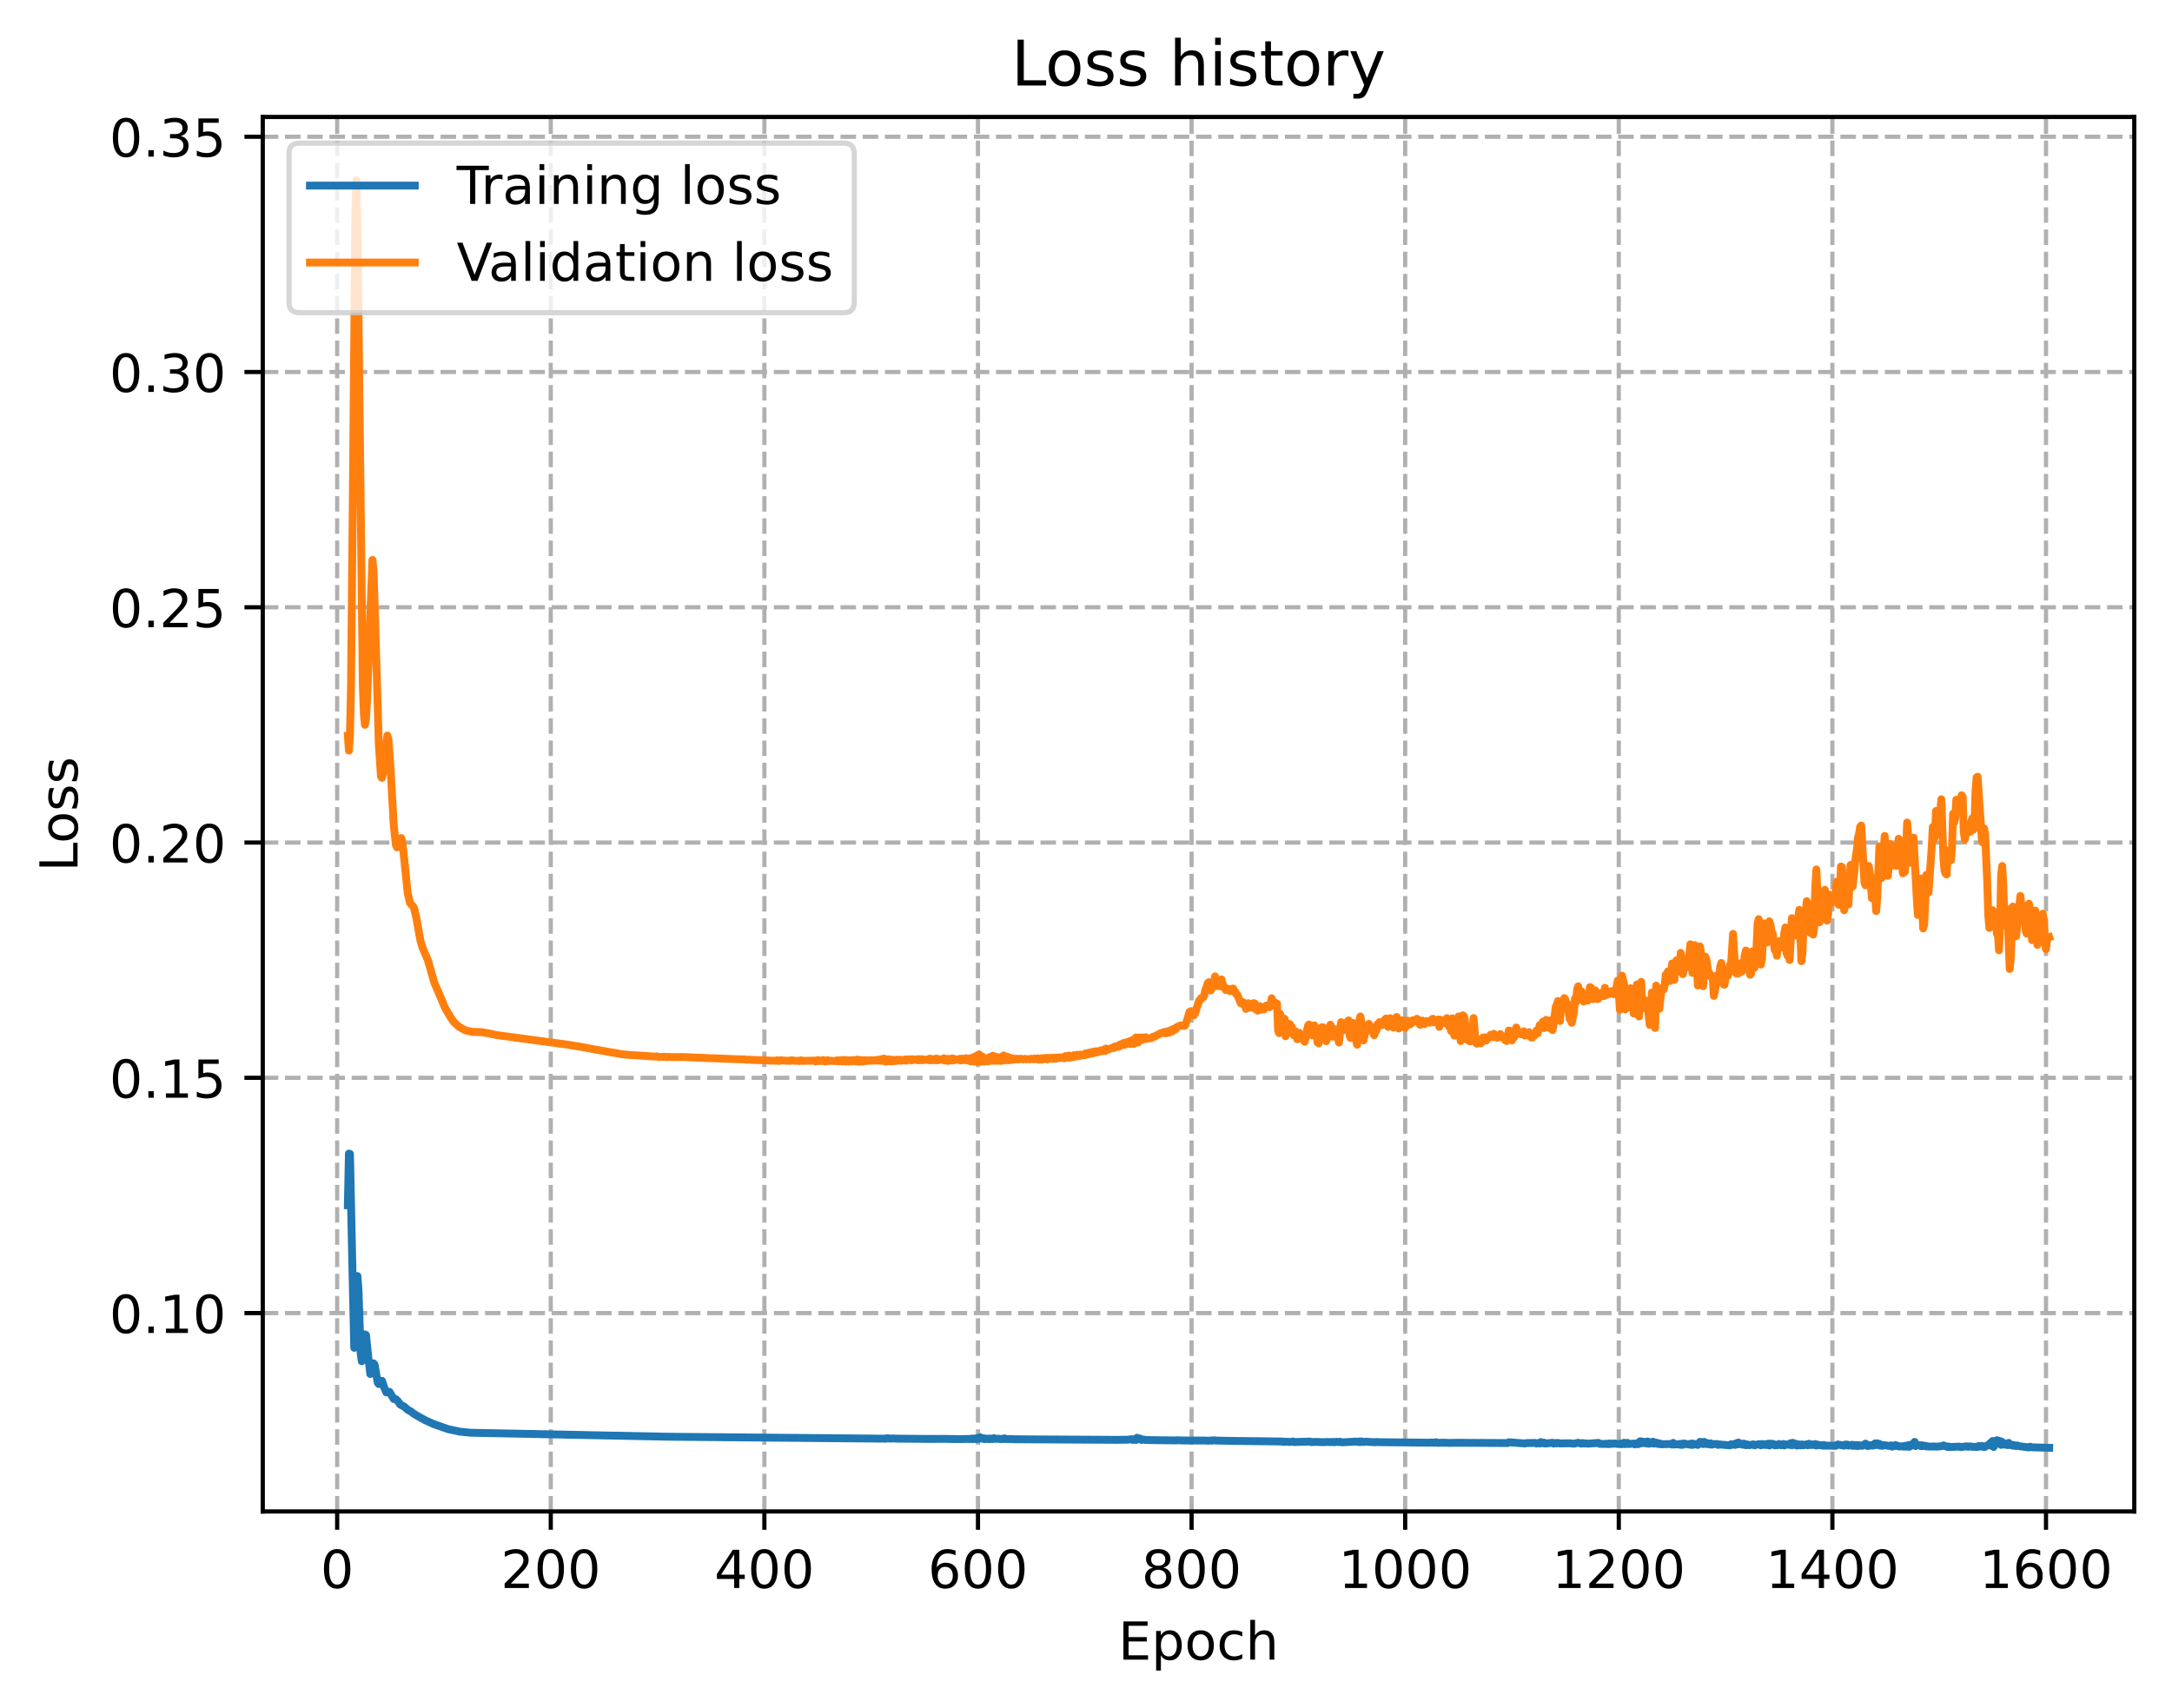 <?xml version="1.0" encoding="utf-8" standalone="no"?>
<!DOCTYPE svg PUBLIC "-//W3C//DTD SVG 1.1//EN"
  "http://www.w3.org/Graphics/SVG/1.1/DTD/svg11.dtd">
<!-- Created with matplotlib (https://matplotlib.org/) -->
<svg height="325.986pt" version="1.1" viewBox="0 0 414.464 325.986" width="414.464pt" xmlns="http://www.w3.org/2000/svg" xmlns:xlink="http://www.w3.org/1999/xlink">
 <defs>
  <style type="text/css">
*{stroke-linecap:butt;stroke-linejoin:round;}
  </style>
 </defs>
 <g id="figure_1">
  <g id="patch_1">
   <path d="M 0 325.986 
L 414.464 325.986 
L 414.464 0 
L 0 0 
z
" style="fill:#ffffff;"/>
  </g>
  <g id="axes_1">
   <g id="patch_2">
    <path d="M 50.144 288.43 
L 407.264 288.43 
L 407.264 22.318 
L 50.144 22.318 
z
" style="fill:#ffffff;"/>
   </g>
   <g id="matplotlib.axis_1">
    <g id="xtick_1">
     <g id="line2d_1">
      <path clip-path="url(#p597a158778)" d="M 64.338 288.43 
L 64.338 22.318 
" style="fill:none;stroke:#b0b0b0;stroke-dasharray:2.96,1.28;stroke-dashoffset:0;stroke-width:0.8;"/>
     </g>
     <g id="line2d_2">
      <defs>
       <path d="M 0 0 
L 0 3.5 
" id="m2f1988e85b" style="stroke:#000000;stroke-width:0.8;"/>
      </defs>
      <g>
       <use style="stroke:#000000;stroke-width:0.8;" x="64.338" xlink:href="#m2f1988e85b" y="288.43"/>
      </g>
     </g>
     <g id="text_1">
      <!-- 0 -->
      <defs>
       <path d="M 31.781 66.406 
Q 24.172 66.406 20.328 58.906 
Q 16.5 51.422 16.5 36.375 
Q 16.5 21.391 20.328 13.891 
Q 24.172 6.391 31.781 6.391 
Q 39.453 6.391 43.281 13.891 
Q 47.125 21.391 47.125 36.375 
Q 47.125 51.422 43.281 58.906 
Q 39.453 66.406 31.781 66.406 
z
M 31.781 74.219 
Q 44.047 74.219 50.516 64.516 
Q 56.984 54.828 56.984 36.375 
Q 56.984 17.969 50.516 8.266 
Q 44.047 -1.422 31.781 -1.422 
Q 19.531 -1.422 13.062 8.266 
Q 6.594 17.969 6.594 36.375 
Q 6.594 54.828 13.062 64.516 
Q 19.531 74.219 31.781 74.219 
z
" id="DejaVuSans-48"/>
      </defs>
      <g transform="translate(61.157 303.029)scale(0.1 -0.1)">
       <use xlink:href="#DejaVuSans-48"/>
      </g>
     </g>
    </g>
    <g id="xtick_2">
     <g id="line2d_3">
      <path clip-path="url(#p597a158778)" d="M 105.099 288.43 
L 105.099 22.318 
" style="fill:none;stroke:#b0b0b0;stroke-dasharray:2.96,1.28;stroke-dashoffset:0;stroke-width:0.8;"/>
     </g>
     <g id="line2d_4">
      <g>
       <use style="stroke:#000000;stroke-width:0.8;" x="105.099" xlink:href="#m2f1988e85b" y="288.43"/>
      </g>
     </g>
     <g id="text_2">
      <!-- 200 -->
      <defs>
       <path d="M 19.188 8.297 
L 53.609 8.297 
L 53.609 0 
L 7.328 0 
L 7.328 8.297 
Q 12.938 14.109 22.625 23.891 
Q 32.328 33.688 34.812 36.531 
Q 39.547 41.844 41.422 45.531 
Q 43.312 49.219 43.312 52.781 
Q 43.312 58.594 39.234 62.25 
Q 35.156 65.922 28.609 65.922 
Q 23.969 65.922 18.812 64.312 
Q 13.672 62.703 7.812 59.422 
L 7.812 69.391 
Q 13.766 71.781 18.938 73 
Q 24.125 74.219 28.422 74.219 
Q 39.75 74.219 46.484 68.547 
Q 53.219 62.891 53.219 53.422 
Q 53.219 48.922 51.531 44.891 
Q 49.859 40.875 45.406 35.406 
Q 44.188 33.984 37.641 27.219 
Q 31.109 20.453 19.188 8.297 
z
" id="DejaVuSans-50"/>
      </defs>
      <g transform="translate(95.555 303.029)scale(0.1 -0.1)">
       <use xlink:href="#DejaVuSans-50"/>
       <use x="63.623" xlink:href="#DejaVuSans-48"/>
       <use x="127.246" xlink:href="#DejaVuSans-48"/>
      </g>
     </g>
    </g>
    <g id="xtick_3">
     <g id="line2d_5">
      <path clip-path="url(#p597a158778)" d="M 145.859 288.43 
L 145.859 22.318 
" style="fill:none;stroke:#b0b0b0;stroke-dasharray:2.96,1.28;stroke-dashoffset:0;stroke-width:0.8;"/>
     </g>
     <g id="line2d_6">
      <g>
       <use style="stroke:#000000;stroke-width:0.8;" x="145.859" xlink:href="#m2f1988e85b" y="288.43"/>
      </g>
     </g>
     <g id="text_3">
      <!-- 400 -->
      <defs>
       <path d="M 37.797 64.312 
L 12.891 25.391 
L 37.797 25.391 
z
M 35.203 72.906 
L 47.609 72.906 
L 47.609 25.391 
L 58.016 25.391 
L 58.016 17.188 
L 47.609 17.188 
L 47.609 0 
L 37.797 0 
L 37.797 17.188 
L 4.891 17.188 
L 4.891 26.703 
z
" id="DejaVuSans-52"/>
      </defs>
      <g transform="translate(136.315 303.029)scale(0.1 -0.1)">
       <use xlink:href="#DejaVuSans-52"/>
       <use x="63.623" xlink:href="#DejaVuSans-48"/>
       <use x="127.246" xlink:href="#DejaVuSans-48"/>
      </g>
     </g>
    </g>
    <g id="xtick_4">
     <g id="line2d_7">
      <path clip-path="url(#p597a158778)" d="M 186.619 288.43 
L 186.619 22.318 
" style="fill:none;stroke:#b0b0b0;stroke-dasharray:2.96,1.28;stroke-dashoffset:0;stroke-width:0.8;"/>
     </g>
     <g id="line2d_8">
      <g>
       <use style="stroke:#000000;stroke-width:0.8;" x="186.619" xlink:href="#m2f1988e85b" y="288.43"/>
      </g>
     </g>
     <g id="text_4">
      <!-- 600 -->
      <defs>
       <path d="M 33.016 40.375 
Q 26.375 40.375 22.484 35.828 
Q 18.609 31.297 18.609 23.391 
Q 18.609 15.531 22.484 10.953 
Q 26.375 6.391 33.016 6.391 
Q 39.656 6.391 43.531 10.953 
Q 47.406 15.531 47.406 23.391 
Q 47.406 31.297 43.531 35.828 
Q 39.656 40.375 33.016 40.375 
z
M 52.594 71.297 
L 52.594 62.312 
Q 48.875 64.062 45.094 64.984 
Q 41.312 65.922 37.594 65.922 
Q 27.828 65.922 22.672 59.328 
Q 17.531 52.734 16.797 39.406 
Q 19.672 43.656 24.016 45.922 
Q 28.375 48.188 33.594 48.188 
Q 44.578 48.188 50.953 41.516 
Q 57.328 34.859 57.328 23.391 
Q 57.328 12.156 50.688 5.359 
Q 44.047 -1.422 33.016 -1.422 
Q 20.359 -1.422 13.672 8.266 
Q 6.984 17.969 6.984 36.375 
Q 6.984 53.656 15.188 63.938 
Q 23.391 74.219 37.203 74.219 
Q 40.922 74.219 44.703 73.484 
Q 48.484 72.75 52.594 71.297 
z
" id="DejaVuSans-54"/>
      </defs>
      <g transform="translate(177.075 303.029)scale(0.1 -0.1)">
       <use xlink:href="#DejaVuSans-54"/>
       <use x="63.623" xlink:href="#DejaVuSans-48"/>
       <use x="127.246" xlink:href="#DejaVuSans-48"/>
      </g>
     </g>
    </g>
    <g id="xtick_5">
     <g id="line2d_9">
      <path clip-path="url(#p597a158778)" d="M 227.379 288.43 
L 227.379 22.318 
" style="fill:none;stroke:#b0b0b0;stroke-dasharray:2.96,1.28;stroke-dashoffset:0;stroke-width:0.8;"/>
     </g>
     <g id="line2d_10">
      <g>
       <use style="stroke:#000000;stroke-width:0.8;" x="227.379" xlink:href="#m2f1988e85b" y="288.43"/>
      </g>
     </g>
     <g id="text_5">
      <!-- 800 -->
      <defs>
       <path d="M 31.781 34.625 
Q 24.75 34.625 20.719 30.859 
Q 16.703 27.094 16.703 20.516 
Q 16.703 13.922 20.719 10.156 
Q 24.75 6.391 31.781 6.391 
Q 38.812 6.391 42.859 10.172 
Q 46.922 13.969 46.922 20.516 
Q 46.922 27.094 42.891 30.859 
Q 38.875 34.625 31.781 34.625 
z
M 21.922 38.812 
Q 15.578 40.375 12.031 44.719 
Q 8.5 49.078 8.5 55.328 
Q 8.5 64.062 14.719 69.141 
Q 20.953 74.219 31.781 74.219 
Q 42.672 74.219 48.875 69.141 
Q 55.078 64.062 55.078 55.328 
Q 55.078 49.078 51.531 44.719 
Q 48 40.375 41.703 38.812 
Q 48.828 37.156 52.797 32.312 
Q 56.781 27.484 56.781 20.516 
Q 56.781 9.906 50.312 4.234 
Q 43.844 -1.422 31.781 -1.422 
Q 19.734 -1.422 13.25 4.234 
Q 6.781 9.906 6.781 20.516 
Q 6.781 27.484 10.781 32.312 
Q 14.797 37.156 21.922 38.812 
z
M 18.312 54.391 
Q 18.312 48.734 21.844 45.562 
Q 25.391 42.391 31.781 42.391 
Q 38.141 42.391 41.719 45.562 
Q 45.312 48.734 45.312 54.391 
Q 45.312 60.062 41.719 63.234 
Q 38.141 66.406 31.781 66.406 
Q 25.391 66.406 21.844 63.234 
Q 18.312 60.062 18.312 54.391 
z
" id="DejaVuSans-56"/>
      </defs>
      <g transform="translate(217.835 303.029)scale(0.1 -0.1)">
       <use xlink:href="#DejaVuSans-56"/>
       <use x="63.623" xlink:href="#DejaVuSans-48"/>
       <use x="127.246" xlink:href="#DejaVuSans-48"/>
      </g>
     </g>
    </g>
    <g id="xtick_6">
     <g id="line2d_11">
      <path clip-path="url(#p597a158778)" d="M 268.139 288.43 
L 268.139 22.318 
" style="fill:none;stroke:#b0b0b0;stroke-dasharray:2.96,1.28;stroke-dashoffset:0;stroke-width:0.8;"/>
     </g>
     <g id="line2d_12">
      <g>
       <use style="stroke:#000000;stroke-width:0.8;" x="268.139" xlink:href="#m2f1988e85b" y="288.43"/>
      </g>
     </g>
     <g id="text_6">
      <!-- 1000 -->
      <defs>
       <path d="M 12.406 8.297 
L 28.516 8.297 
L 28.516 63.922 
L 10.984 60.406 
L 10.984 69.391 
L 28.422 72.906 
L 38.281 72.906 
L 38.281 8.297 
L 54.391 8.297 
L 54.391 0 
L 12.406 0 
z
" id="DejaVuSans-49"/>
      </defs>
      <g transform="translate(255.414 303.029)scale(0.1 -0.1)">
       <use xlink:href="#DejaVuSans-49"/>
       <use x="63.623" xlink:href="#DejaVuSans-48"/>
       <use x="127.246" xlink:href="#DejaVuSans-48"/>
       <use x="190.869" xlink:href="#DejaVuSans-48"/>
      </g>
     </g>
    </g>
    <g id="xtick_7">
     <g id="line2d_13">
      <path clip-path="url(#p597a158778)" d="M 308.899 288.43 
L 308.899 22.318 
" style="fill:none;stroke:#b0b0b0;stroke-dasharray:2.96,1.28;stroke-dashoffset:0;stroke-width:0.8;"/>
     </g>
     <g id="line2d_14">
      <g>
       <use style="stroke:#000000;stroke-width:0.8;" x="308.899" xlink:href="#m2f1988e85b" y="288.43"/>
      </g>
     </g>
     <g id="text_7">
      <!-- 1200 -->
      <g transform="translate(296.174 303.029)scale(0.1 -0.1)">
       <use xlink:href="#DejaVuSans-49"/>
       <use x="63.623" xlink:href="#DejaVuSans-50"/>
       <use x="127.246" xlink:href="#DejaVuSans-48"/>
       <use x="190.869" xlink:href="#DejaVuSans-48"/>
      </g>
     </g>
    </g>
    <g id="xtick_8">
     <g id="line2d_15">
      <path clip-path="url(#p597a158778)" d="M 349.659 288.43 
L 349.659 22.318 
" style="fill:none;stroke:#b0b0b0;stroke-dasharray:2.96,1.28;stroke-dashoffset:0;stroke-width:0.8;"/>
     </g>
     <g id="line2d_16">
      <g>
       <use style="stroke:#000000;stroke-width:0.8;" x="349.659" xlink:href="#m2f1988e85b" y="288.43"/>
      </g>
     </g>
     <g id="text_8">
      <!-- 1400 -->
      <g transform="translate(336.934 303.029)scale(0.1 -0.1)">
       <use xlink:href="#DejaVuSans-49"/>
       <use x="63.623" xlink:href="#DejaVuSans-52"/>
       <use x="127.246" xlink:href="#DejaVuSans-48"/>
       <use x="190.869" xlink:href="#DejaVuSans-48"/>
      </g>
     </g>
    </g>
    <g id="xtick_9">
     <g id="line2d_17">
      <path clip-path="url(#p597a158778)" d="M 390.42 288.43 
L 390.42 22.318 
" style="fill:none;stroke:#b0b0b0;stroke-dasharray:2.96,1.28;stroke-dashoffset:0;stroke-width:0.8;"/>
     </g>
     <g id="line2d_18">
      <g>
       <use style="stroke:#000000;stroke-width:0.8;" x="390.42" xlink:href="#m2f1988e85b" y="288.43"/>
      </g>
     </g>
     <g id="text_9">
      <!-- 1600 -->
      <g transform="translate(377.695 303.029)scale(0.1 -0.1)">
       <use xlink:href="#DejaVuSans-49"/>
       <use x="63.623" xlink:href="#DejaVuSans-54"/>
       <use x="127.246" xlink:href="#DejaVuSans-48"/>
       <use x="190.869" xlink:href="#DejaVuSans-48"/>
      </g>
     </g>
    </g>
    <g id="text_10">
     <!-- Epoch -->
     <defs>
      <path d="M 9.812 72.906 
L 55.906 72.906 
L 55.906 64.594 
L 19.672 64.594 
L 19.672 43.016 
L 54.391 43.016 
L 54.391 34.719 
L 19.672 34.719 
L 19.672 8.297 
L 56.781 8.297 
L 56.781 0 
L 9.812 0 
z
" id="DejaVuSans-69"/>
      <path d="M 18.109 8.203 
L 18.109 -20.797 
L 9.078 -20.797 
L 9.078 54.688 
L 18.109 54.688 
L 18.109 46.391 
Q 20.953 51.266 25.266 53.625 
Q 29.594 56 35.594 56 
Q 45.562 56 51.781 48.094 
Q 58.016 40.188 58.016 27.297 
Q 58.016 14.406 51.781 6.484 
Q 45.562 -1.422 35.594 -1.422 
Q 29.594 -1.422 25.266 0.953 
Q 20.953 3.328 18.109 8.203 
z
M 48.688 27.297 
Q 48.688 37.203 44.609 42.844 
Q 40.531 48.484 33.406 48.484 
Q 26.266 48.484 22.188 42.844 
Q 18.109 37.203 18.109 27.297 
Q 18.109 17.391 22.188 11.75 
Q 26.266 6.109 33.406 6.109 
Q 40.531 6.109 44.609 11.75 
Q 48.688 17.391 48.688 27.297 
z
" id="DejaVuSans-112"/>
      <path d="M 30.609 48.391 
Q 23.391 48.391 19.188 42.75 
Q 14.984 37.109 14.984 27.297 
Q 14.984 17.484 19.156 11.844 
Q 23.344 6.203 30.609 6.203 
Q 37.797 6.203 41.984 11.859 
Q 46.188 17.531 46.188 27.297 
Q 46.188 37.016 41.984 42.703 
Q 37.797 48.391 30.609 48.391 
z
M 30.609 56 
Q 42.328 56 49.016 48.375 
Q 55.719 40.766 55.719 27.297 
Q 55.719 13.875 49.016 6.219 
Q 42.328 -1.422 30.609 -1.422 
Q 18.844 -1.422 12.172 6.219 
Q 5.516 13.875 5.516 27.297 
Q 5.516 40.766 12.172 48.375 
Q 18.844 56 30.609 56 
z
" id="DejaVuSans-111"/>
      <path d="M 48.781 52.594 
L 48.781 44.188 
Q 44.969 46.297 41.141 47.344 
Q 37.312 48.391 33.406 48.391 
Q 24.656 48.391 19.812 42.844 
Q 14.984 37.312 14.984 27.297 
Q 14.984 17.281 19.812 11.734 
Q 24.656 6.203 33.406 6.203 
Q 37.312 6.203 41.141 7.25 
Q 44.969 8.297 48.781 10.406 
L 48.781 2.094 
Q 45.016 0.344 40.984 -0.531 
Q 36.969 -1.422 32.422 -1.422 
Q 20.062 -1.422 12.781 6.344 
Q 5.516 14.109 5.516 27.297 
Q 5.516 40.672 12.859 48.328 
Q 20.219 56 33.016 56 
Q 37.156 56 41.109 55.141 
Q 45.062 54.297 48.781 52.594 
z
" id="DejaVuSans-99"/>
      <path d="M 54.891 33.016 
L 54.891 0 
L 45.906 0 
L 45.906 32.719 
Q 45.906 40.484 42.875 44.328 
Q 39.844 48.188 33.797 48.188 
Q 26.516 48.188 22.312 43.547 
Q 18.109 38.922 18.109 30.906 
L 18.109 0 
L 9.078 0 
L 9.078 75.984 
L 18.109 75.984 
L 18.109 46.188 
Q 21.344 51.125 25.703 53.562 
Q 30.078 56 35.797 56 
Q 45.219 56 50.047 50.172 
Q 54.891 44.344 54.891 33.016 
z
" id="DejaVuSans-104"/>
     </defs>
     <g transform="translate(213.393 316.707)scale(0.1 -0.1)">
      <use xlink:href="#DejaVuSans-69"/>
      <use x="63.184" xlink:href="#DejaVuSans-112"/>
      <use x="126.66" xlink:href="#DejaVuSans-111"/>
      <use x="187.842" xlink:href="#DejaVuSans-99"/>
      <use x="242.822" xlink:href="#DejaVuSans-104"/>
     </g>
    </g>
   </g>
   <g id="matplotlib.axis_2">
    <g id="ytick_1">
     <g id="line2d_19">
      <path clip-path="url(#p597a158778)" d="M 50.144 250.572 
L 407.264 250.572 
" style="fill:none;stroke:#b0b0b0;stroke-dasharray:2.96,1.28;stroke-dashoffset:0;stroke-width:0.8;"/>
     </g>
     <g id="line2d_20">
      <defs>
       <path d="M 0 0 
L -3.5 0 
" id="m47118a561c" style="stroke:#000000;stroke-width:0.8;"/>
      </defs>
      <g>
       <use style="stroke:#000000;stroke-width:0.8;" x="50.144" xlink:href="#m47118a561c" y="250.572"/>
      </g>
     </g>
     <g id="text_11">
      <!-- 0.10 -->
      <defs>
       <path d="M 10.688 12.406 
L 21 12.406 
L 21 0 
L 10.688 0 
z
" id="DejaVuSans-46"/>
      </defs>
      <g transform="translate(20.878 254.371)scale(0.1 -0.1)">
       <use xlink:href="#DejaVuSans-48"/>
       <use x="63.623" xlink:href="#DejaVuSans-46"/>
       <use x="95.41" xlink:href="#DejaVuSans-49"/>
       <use x="159.033" xlink:href="#DejaVuSans-48"/>
      </g>
     </g>
    </g>
    <g id="ytick_2">
     <g id="line2d_21">
      <path clip-path="url(#p597a158778)" d="M 50.144 205.676 
L 407.264 205.676 
" style="fill:none;stroke:#b0b0b0;stroke-dasharray:2.96,1.28;stroke-dashoffset:0;stroke-width:0.8;"/>
     </g>
     <g id="line2d_22">
      <g>
       <use style="stroke:#000000;stroke-width:0.8;" x="50.144" xlink:href="#m47118a561c" y="205.676"/>
      </g>
     </g>
     <g id="text_12">
      <!-- 0.15 -->
      <defs>
       <path d="M 10.797 72.906 
L 49.516 72.906 
L 49.516 64.594 
L 19.828 64.594 
L 19.828 46.734 
Q 21.969 47.469 24.109 47.828 
Q 26.266 48.188 28.422 48.188 
Q 40.625 48.188 47.75 41.5 
Q 54.891 34.812 54.891 23.391 
Q 54.891 11.625 47.562 5.094 
Q 40.234 -1.422 26.906 -1.422 
Q 22.312 -1.422 17.547 -0.641 
Q 12.797 0.141 7.719 1.703 
L 7.719 11.625 
Q 12.109 9.234 16.797 8.062 
Q 21.484 6.891 26.703 6.891 
Q 35.156 6.891 40.078 11.328 
Q 45.016 15.766 45.016 23.391 
Q 45.016 31 40.078 35.438 
Q 35.156 39.891 26.703 39.891 
Q 22.75 39.891 18.812 39.016 
Q 14.891 38.141 10.797 36.281 
z
" id="DejaVuSans-53"/>
      </defs>
      <g transform="translate(20.878 209.475)scale(0.1 -0.1)">
       <use xlink:href="#DejaVuSans-48"/>
       <use x="63.623" xlink:href="#DejaVuSans-46"/>
       <use x="95.41" xlink:href="#DejaVuSans-49"/>
       <use x="159.033" xlink:href="#DejaVuSans-53"/>
      </g>
     </g>
    </g>
    <g id="ytick_3">
     <g id="line2d_23">
      <path clip-path="url(#p597a158778)" d="M 50.144 160.781 
L 407.264 160.781 
" style="fill:none;stroke:#b0b0b0;stroke-dasharray:2.96,1.28;stroke-dashoffset:0;stroke-width:0.8;"/>
     </g>
     <g id="line2d_24">
      <g>
       <use style="stroke:#000000;stroke-width:0.8;" x="50.144" xlink:href="#m47118a561c" y="160.781"/>
      </g>
     </g>
     <g id="text_13">
      <!-- 0.20 -->
      <g transform="translate(20.878 164.58)scale(0.1 -0.1)">
       <use xlink:href="#DejaVuSans-48"/>
       <use x="63.623" xlink:href="#DejaVuSans-46"/>
       <use x="95.41" xlink:href="#DejaVuSans-50"/>
       <use x="159.033" xlink:href="#DejaVuSans-48"/>
      </g>
     </g>
    </g>
    <g id="ytick_4">
     <g id="line2d_25">
      <path clip-path="url(#p597a158778)" d="M 50.144 115.885 
L 407.264 115.885 
" style="fill:none;stroke:#b0b0b0;stroke-dasharray:2.96,1.28;stroke-dashoffset:0;stroke-width:0.8;"/>
     </g>
     <g id="line2d_26">
      <g>
       <use style="stroke:#000000;stroke-width:0.8;" x="50.144" xlink:href="#m47118a561c" y="115.885"/>
      </g>
     </g>
     <g id="text_14">
      <!-- 0.25 -->
      <g transform="translate(20.878 119.684)scale(0.1 -0.1)">
       <use xlink:href="#DejaVuSans-48"/>
       <use x="63.623" xlink:href="#DejaVuSans-46"/>
       <use x="95.41" xlink:href="#DejaVuSans-50"/>
       <use x="159.033" xlink:href="#DejaVuSans-53"/>
      </g>
     </g>
    </g>
    <g id="ytick_5">
     <g id="line2d_27">
      <path clip-path="url(#p597a158778)" d="M 50.144 70.989 
L 407.264 70.989 
" style="fill:none;stroke:#b0b0b0;stroke-dasharray:2.96,1.28;stroke-dashoffset:0;stroke-width:0.8;"/>
     </g>
     <g id="line2d_28">
      <g>
       <use style="stroke:#000000;stroke-width:0.8;" x="50.144" xlink:href="#m47118a561c" y="70.989"/>
      </g>
     </g>
     <g id="text_15">
      <!-- 0.30 -->
      <defs>
       <path d="M 40.578 39.312 
Q 47.656 37.797 51.625 33 
Q 55.609 28.219 55.609 21.188 
Q 55.609 10.406 48.188 4.484 
Q 40.766 -1.422 27.094 -1.422 
Q 22.516 -1.422 17.656 -0.516 
Q 12.797 0.391 7.625 2.203 
L 7.625 11.719 
Q 11.719 9.328 16.594 8.109 
Q 21.484 6.891 26.812 6.891 
Q 36.078 6.891 40.938 10.547 
Q 45.797 14.203 45.797 21.188 
Q 45.797 27.641 41.281 31.266 
Q 36.766 34.906 28.719 34.906 
L 20.219 34.906 
L 20.219 43.016 
L 29.109 43.016 
Q 36.375 43.016 40.234 45.922 
Q 44.094 48.828 44.094 54.297 
Q 44.094 59.906 40.109 62.906 
Q 36.141 65.922 28.719 65.922 
Q 24.656 65.922 20.016 65.031 
Q 15.375 64.156 9.812 62.312 
L 9.812 71.094 
Q 15.438 72.656 20.344 73.438 
Q 25.25 74.219 29.594 74.219 
Q 40.828 74.219 47.359 69.109 
Q 53.906 64.016 53.906 55.328 
Q 53.906 49.266 50.438 45.094 
Q 46.969 40.922 40.578 39.312 
z
" id="DejaVuSans-51"/>
      </defs>
      <g transform="translate(20.878 74.788)scale(0.1 -0.1)">
       <use xlink:href="#DejaVuSans-48"/>
       <use x="63.623" xlink:href="#DejaVuSans-46"/>
       <use x="95.41" xlink:href="#DejaVuSans-51"/>
       <use x="159.033" xlink:href="#DejaVuSans-48"/>
      </g>
     </g>
    </g>
    <g id="ytick_6">
     <g id="line2d_29">
      <path clip-path="url(#p597a158778)" d="M 50.144 26.093 
L 407.264 26.093 
" style="fill:none;stroke:#b0b0b0;stroke-dasharray:2.96,1.28;stroke-dashoffset:0;stroke-width:0.8;"/>
     </g>
     <g id="line2d_30">
      <g>
       <use style="stroke:#000000;stroke-width:0.8;" x="50.144" xlink:href="#m47118a561c" y="26.093"/>
      </g>
     </g>
     <g id="text_16">
      <!-- 0.35 -->
      <g transform="translate(20.878 29.893)scale(0.1 -0.1)">
       <use xlink:href="#DejaVuSans-48"/>
       <use x="63.623" xlink:href="#DejaVuSans-46"/>
       <use x="95.41" xlink:href="#DejaVuSans-51"/>
       <use x="159.033" xlink:href="#DejaVuSans-53"/>
      </g>
     </g>
    </g>
    <g id="text_17">
     <!-- Loss -->
     <defs>
      <path d="M 9.812 72.906 
L 19.672 72.906 
L 19.672 8.297 
L 55.172 8.297 
L 55.172 0 
L 9.812 0 
z
" id="DejaVuSans-76"/>
      <path d="M 44.281 53.078 
L 44.281 44.578 
Q 40.484 46.531 36.375 47.5 
Q 32.281 48.484 27.875 48.484 
Q 21.188 48.484 17.844 46.438 
Q 14.5 44.391 14.5 40.281 
Q 14.5 37.156 16.891 35.375 
Q 19.281 33.594 26.516 31.984 
L 29.594 31.297 
Q 39.156 29.25 43.188 25.516 
Q 47.219 21.781 47.219 15.094 
Q 47.219 7.469 41.188 3.016 
Q 35.156 -1.422 24.609 -1.422 
Q 20.219 -1.422 15.453 -0.562 
Q 10.688 0.297 5.422 2 
L 5.422 11.281 
Q 10.406 8.688 15.234 7.391 
Q 20.062 6.109 24.812 6.109 
Q 31.156 6.109 34.562 8.281 
Q 37.984 10.453 37.984 14.406 
Q 37.984 18.062 35.516 20.016 
Q 33.062 21.969 24.703 23.781 
L 21.578 24.516 
Q 13.234 26.266 9.516 29.906 
Q 5.812 33.547 5.812 39.891 
Q 5.812 47.609 11.281 51.797 
Q 16.75 56 26.812 56 
Q 31.781 56 36.172 55.266 
Q 40.578 54.547 44.281 53.078 
z
" id="DejaVuSans-115"/>
     </defs>
     <g transform="translate(14.798 166.341)rotate(-90)scale(0.1 -0.1)">
      <use xlink:href="#DejaVuSans-76"/>
      <use x="53.963" xlink:href="#DejaVuSans-111"/>
      <use x="115.145" xlink:href="#DejaVuSans-115"/>
      <use x="167.244" xlink:href="#DejaVuSans-115"/>
     </g>
    </g>
   </g>
   <g id="line2d_31">
    <path clip-path="url(#p597a158778)" d="M 66.376 229.999 
L 66.58 220.141 
L 66.784 220.189 
L 67.192 239.504 
L 67.599 257.21 
L 67.803 254.728 
L 68.211 243.505 
L 68.414 246.308 
L 68.822 258.172 
L 69.026 259.766 
L 69.637 254.637 
L 69.841 254.765 
L 70.249 258.717 
L 70.656 262.197 
L 70.86 261.884 
L 71.268 260.159 
L 71.471 260.373 
L 72.083 263.872 
L 72.287 264.115 
L 72.898 263.5 
L 73.306 264.757 
L 73.713 265.702 
L 74.325 265.604 
L 75.14 266.98 
L 75.548 267.002 
L 75.955 267.409 
L 76.363 268.019 
L 77.178 268.454 
L 77.789 269.018 
L 78.401 269.349 
L 79.012 269.814 
L 79.827 270.297 
L 81.05 270.976 
L 82.681 271.73 
L 85.534 272.728 
L 87.776 273.201 
L 89.814 273.406 
L 127.72 274.171 
L 150.139 274.371 
L 152.992 274.396 
L 169.092 274.542 
L 169.296 274.439 
L 169.703 274.519 
L 170.519 274.497 
L 171.13 274.535 
L 177.244 274.588 
L 180.505 274.574 
L 180.912 274.598 
L 181.32 274.599 
L 183.154 274.618 
L 184.785 274.591 
L 185.192 274.613 
L 185.396 274.513 
L 185.6 274.626 
L 186.007 274.487 
L 186.211 274.629 
L 186.415 274.432 
L 186.823 274.583 
L 187.027 274.256 
L 187.23 274.525 
L 187.638 274.452 
L 187.842 274.635 
L 188.046 274.509 
L 188.453 274.619 
L 188.657 274.527 
L 188.861 274.637 
L 189.065 274.51 
L 189.472 274.612 
L 189.676 274.429 
L 189.88 274.565 
L 190.695 274.553 
L 190.899 274.643 
L 191.306 274.548 
L 191.51 274.625 
L 191.714 274.476 
L 191.918 274.611 
L 192.937 274.613 
L 193.548 274.647 
L 196.198 274.668 
L 213.113 274.762 
L 215.151 274.738 
L 215.966 274.645 
L 216.17 274.794 
L 216.578 274.566 
L 216.781 274.781 
L 216.985 274.359 
L 217.189 274.651 
L 217.597 274.519 
L 217.8 274.78 
L 218.208 274.7 
L 218.616 274.782 
L 219.023 274.796 
L 220.246 274.82 
L 224.322 274.871 
L 224.73 274.837 
L 225.545 274.885 
L 229.825 274.894 
L 230.64 274.926 
L 231.047 274.881 
L 231.251 274.927 
L 231.455 274.842 
L 232.066 274.892 
L 232.474 274.91 
L 233.901 274.94 
L 235.735 274.971 
L 237.161 274.986 
L 244.702 275.078 
L 244.906 275.168 
L 245.314 275.108 
L 246.129 275.171 
L 246.74 275.078 
L 246.944 275.189 
L 247.555 275.163 
L 250.001 275.091 
L 250.205 275.196 
L 250.612 275.17 
L 251.224 275.153 
L 252.243 275.201 
L 252.65 275.203 
L 253.262 275.17 
L 253.873 275.196 
L 254.485 275.156 
L 254.688 275.22 
L 255.096 275.122 
L 255.504 275.198 
L 255.707 275.125 
L 256.115 275.237 
L 258.764 275.092 
L 259.172 275.16 
L 259.376 275.066 
L 259.58 275.203 
L 259.783 275.059 
L 260.191 275.174 
L 260.599 275.113 
L 262.433 275.233 
L 262.637 275.157 
L 263.044 275.206 
L 271.604 275.292 
L 272.215 275.31 
L 273.438 275.279 
L 273.642 275.322 
L 274.049 275.213 
L 274.253 275.336 
L 275.476 275.305 
L 276.699 275.345 
L 277.514 275.323 
L 278.329 275.321 
L 287.704 275.377 
L 287.908 275.219 
L 290.965 275.457 
L 291.372 275.375 
L 293.003 275.357 
L 293.207 275.465 
L 293.614 275.352 
L 293.818 275.456 
L 294.022 275.191 
L 294.226 275.391 
L 294.429 275.415 
L 294.633 275.287 
L 294.837 275.465 
L 296.264 275.319 
L 296.467 275.482 
L 296.875 275.358 
L 297.079 275.445 
L 297.283 275.348 
L 297.69 275.451 
L 299.524 275.414 
L 300.34 275.502 
L 301.155 275.316 
L 301.766 275.496 
L 301.97 275.369 
L 302.378 275.48 
L 302.582 275.422 
L 302.989 275.498 
L 305.027 275.341 
L 305.231 275.525 
L 305.639 275.536 
L 306.25 275.551 
L 306.658 275.498 
L 306.861 275.583 
L 307.065 275.456 
L 307.269 275.568 
L 307.473 275.471 
L 307.88 275.515 
L 308.084 275.445 
L 308.492 275.528 
L 309.103 275.575 
L 309.307 275.469 
L 309.511 275.601 
L 309.918 275.314 
L 310.122 275.581 
L 310.53 275.329 
L 310.734 275.561 
L 311.753 275.479 
L 311.956 275.63 
L 312.364 275.399 
L 312.568 275.596 
L 312.772 275.49 
L 312.975 275.032 
L 313.179 275.442 
L 313.383 275.087 
L 313.791 275.383 
L 313.994 275.142 
L 314.198 275.456 
L 314.402 275.071 
L 314.606 275.512 
L 314.81 275.244 
L 315.013 275.449 
L 315.421 275.112 
L 315.625 275.474 
L 316.032 275.29 
L 316.236 275.516 
L 316.44 275.388 
L 316.644 275.58 
L 316.848 275.485 
L 317.051 275.614 
L 317.459 275.59 
L 318.886 275.549 
L 319.089 275.67 
L 319.293 275.347 
L 319.497 275.647 
L 320.108 275.603 
L 320.312 275.661 
L 320.516 275.538 
L 320.72 275.72 
L 320.924 275.512 
L 321.127 275.706 
L 321.331 275.454 
L 322.146 275.643 
L 322.35 275.569 
L 322.554 275.704 
L 322.758 275.469 
L 322.962 275.737 
L 323.165 275.501 
L 323.981 275.731 
L 324.388 275.142 
L 324.796 275.186 
L 325 275.577 
L 325.203 275.15 
L 325.407 275.508 
L 325.611 275.572 
L 325.815 275.392 
L 326.222 275.642 
L 326.426 275.421 
L 326.63 275.686 
L 327.038 275.57 
L 327.649 275.567 
L 327.853 275.733 
L 328.057 275.622 
L 328.464 275.676 
L 330.095 275.813 
L 330.298 275.609 
L 330.502 275.705 
L 330.91 275.564 
L 331.114 275.731 
L 331.317 275.414 
L 331.521 275.622 
L 331.725 275.272 
L 331.929 275.598 
L 332.336 275.503 
L 332.54 275.695 
L 332.744 275.48 
L 332.948 275.565 
L 333.152 275.788 
L 333.355 275.621 
L 333.763 275.779 
L 334.578 275.621 
L 334.782 275.814 
L 335.393 275.631 
L 335.801 275.57 
L 336.005 275.804 
L 336.209 275.564 
L 336.616 275.728 
L 336.82 275.58 
L 337.024 275.746 
L 337.228 275.725 
L 337.431 275.496 
L 337.635 275.84 
L 337.839 275.48 
L 338.45 275.566 
L 338.654 275.806 
L 338.858 275.68 
L 339.062 275.792 
L 339.266 275.749 
L 339.469 275.555 
L 339.673 275.746 
L 339.877 275.78 
L 340.285 275.553 
L 340.488 275.84 
L 340.692 275.62 
L 341.304 275.684 
L 341.507 275.733 
L 341.711 275.388 
L 341.915 275.792 
L 342.119 275.331 
L 342.323 275.726 
L 342.526 275.468 
L 342.934 275.858 
L 343.138 275.613 
L 343.342 275.785 
L 343.545 275.654 
L 343.749 275.809 
L 343.953 275.645 
L 344.157 275.8 
L 344.768 275.612 
L 344.972 275.799 
L 345.176 275.513 
L 345.583 275.758 
L 345.787 275.622 
L 346.195 275.761 
L 346.399 275.568 
L 346.602 275.854 
L 346.806 275.666 
L 347.01 275.768 
L 347.621 275.787 
L 347.825 275.887 
L 348.029 275.735 
L 348.233 275.877 
L 348.844 275.861 
L 350.271 275.909 
L 350.678 275.65 
L 351.901 275.879 
L 352.105 275.663 
L 352.513 275.675 
L 352.716 275.87 
L 353.328 275.711 
L 353.532 275.914 
L 353.735 275.729 
L 353.939 275.897 
L 354.143 275.756 
L 354.347 275.96 
L 354.551 275.755 
L 354.754 275.919 
L 354.958 275.819 
L 355.366 275.907 
L 355.57 275.737 
L 355.773 275.759 
L 355.977 275.487 
L 356.385 275.95 
L 356.589 275.751 
L 356.793 275.889 
L 357.2 275.746 
L 357.404 275.865 
L 357.608 275.797 
L 357.812 275.439 
L 358.015 275.749 
L 358.219 275.429 
L 358.423 275.771 
L 358.627 275.525 
L 358.831 275.879 
L 359.034 275.747 
L 359.238 275.896 
L 359.442 275.758 
L 360.461 275.915 
L 360.869 275.819 
L 361.072 276.065 
L 361.276 275.892 
L 361.48 275.96 
L 361.684 275.753 
L 361.888 275.9 
L 362.091 275.876 
L 362.295 276.024 
L 363.11 275.989 
L 363.314 276.069 
L 363.518 275.898 
L 363.722 275.909 
L 363.926 276.073 
L 364.129 275.783 
L 364.333 276.09 
L 364.537 275.697 
L 364.741 275.872 
L 364.945 275.583 
L 365.148 275.663 
L 365.352 275.149 
L 365.556 275.948 
L 365.76 275.798 
L 366.371 275.782 
L 366.575 275.975 
L 366.779 275.798 
L 366.983 275.954 
L 367.39 275.892 
L 367.594 276.029 
L 367.798 275.993 
L 368.205 276.055 
L 369.021 276.029 
L 369.632 276.056 
L 370.447 275.978 
L 370.855 275.823 
L 371.67 276.136 
L 371.874 276.032 
L 372.078 276.142 
L 373.3 276.072 
L 373.912 276.054 
L 374.116 276.147 
L 375.338 275.989 
L 375.542 276.101 
L 375.95 276.006 
L 376.357 276.087 
L 377.376 276.119 
L 377.58 275.937 
L 377.988 276.059 
L 378.192 275.92 
L 378.599 276.146 
L 378.803 276.094 
L 379.211 275.799 
L 379.618 275.786 
L 379.822 275.332 
L 380.026 275.896 
L 380.23 274.982 
L 380.433 276.126 
L 380.637 275.386 
L 381.045 274.826 
L 381.249 275.399 
L 381.452 274.944 
L 381.656 274.995 
L 381.86 275.73 
L 382.064 275.167 
L 382.268 275.489 
L 382.471 275.448 
L 382.675 275.703 
L 382.879 275.572 
L 383.083 275.767 
L 383.287 275.339 
L 383.49 275.761 
L 383.898 275.695 
L 384.102 275.885 
L 384.306 275.759 
L 384.713 275.953 
L 384.917 275.829 
L 385.325 275.975 
L 387.159 276.218 
L 387.363 276.069 
L 387.77 276.185 
L 391.031 276.283 
L 391.031 276.283 
" style="fill:none;stroke:#1f77b4;stroke-linecap:square;stroke-width:1.5;"/>
   </g>
   <g id="line2d_32">
    <path clip-path="url(#p597a158778)" d="M 66.376 140.405 
L 66.58 143.234 
L 66.784 140.165 
L 66.988 130.4 
L 67.395 87.882 
L 67.803 40.631 
L 68.007 34.414 
L 68.211 43.34 
L 69.23 130.631 
L 69.433 136.288 
L 69.637 138.326 
L 69.841 137.234 
L 70.045 133.637 
L 71.064 106.85 
L 71.268 108.764 
L 71.675 121.294 
L 72.287 142.089 
L 72.694 148.156 
L 72.898 148.443 
L 73.102 147.336 
L 73.917 140.361 
L 74.121 141.104 
L 74.529 146.665 
L 75.14 157.603 
L 75.548 161.268 
L 75.751 161.7 
L 75.955 161.421 
L 76.363 160.037 
L 76.567 159.925 
L 76.77 160.651 
L 77.178 164.364 
L 77.789 170.349 
L 78.197 172.209 
L 78.605 172.768 
L 78.808 172.938 
L 79.012 173.301 
L 79.42 175.022 
L 80.235 179.548 
L 80.643 180.878 
L 81.662 183.26 
L 82.884 187.536 
L 84.107 190.373 
L 84.922 192.319 
L 85.941 194.065 
L 86.553 194.976 
L 87.572 195.936 
L 88.795 196.605 
L 90.221 196.953 
L 90.629 196.893 
L 91.24 196.951 
L 91.852 196.953 
L 92.463 197.062 
L 93.074 197.154 
L 94.705 197.51 
L 107.34 199.218 
L 108.563 199.393 
L 110.805 199.752 
L 111.416 199.878 
L 112.639 200.101 
L 113.454 200.252 
L 118.549 201.152 
L 119.772 201.288 
L 124.663 201.605 
L 125.071 201.63 
L 125.275 201.579 
L 125.682 201.703 
L 126.905 201.66 
L 127.313 201.733 
L 127.72 201.682 
L 128.128 201.72 
L 128.739 201.72 
L 130.778 201.719 
L 132.204 201.798 
L 134.446 201.877 
L 135.261 201.931 
L 136.076 201.935 
L 140.56 202.133 
L 141.987 202.15 
L 142.394 202.23 
L 142.802 202.216 
L 143.821 202.265 
L 144.432 202.287 
L 145.655 202.32 
L 146.878 202.396 
L 147.897 202.4 
L 148.101 202.452 
L 148.304 202.33 
L 148.712 202.462 
L 148.916 202.324 
L 150.139 202.423 
L 150.546 202.413 
L 150.75 202.465 
L 150.954 202.323 
L 151.973 202.455 
L 152.38 202.404 
L 152.584 202.481 
L 152.788 202.341 
L 152.992 202.344 
L 153.196 202.467 
L 153.603 202.427 
L 154.011 202.43 
L 155.437 202.389 
L 155.641 202.555 
L 156.049 202.297 
L 156.253 202.48 
L 156.456 202.363 
L 156.864 202.49 
L 157.068 202.284 
L 157.475 202.558 
L 157.883 202.307 
L 158.087 202.497 
L 158.494 202.399 
L 158.902 202.466 
L 159.31 202.442 
L 159.513 202.503 
L 159.717 202.345 
L 159.921 202.376 
L 160.125 202.545 
L 160.329 202.304 
L 160.736 202.562 
L 160.94 202.265 
L 161.144 202.313 
L 161.348 202.585 
L 161.551 202.286 
L 161.755 202.324 
L 161.959 202.583 
L 162.163 202.353 
L 162.367 202.312 
L 162.57 202.545 
L 162.978 202.282 
L 163.386 202.566 
L 163.589 202.195 
L 163.997 202.627 
L 164.201 202.283 
L 164.405 202.282 
L 164.608 202.592 
L 164.812 202.344 
L 165.016 202.303 
L 165.22 202.492 
L 165.627 202.308 
L 165.831 202.437 
L 166.035 202.431 
L 166.239 202.302 
L 166.646 202.414 
L 166.85 202.31 
L 167.258 202.41 
L 167.462 202.235 
L 167.869 202.417 
L 168.073 202.132 
L 168.481 202.474 
L 168.684 202 
L 169.092 202.613 
L 169.296 202.181 
L 169.5 202.139 
L 169.703 202.544 
L 169.907 202.254 
L 170.111 202.204 
L 170.315 202.555 
L 170.519 202.256 
L 170.722 202.3 
L 170.926 202.485 
L 171.13 202.215 
L 171.538 202.421 
L 171.741 202.211 
L 171.945 202.42 
L 172.149 202.272 
L 172.557 202.37 
L 172.76 202.165 
L 172.964 202.406 
L 173.168 202.141 
L 173.372 202.286 
L 173.576 202.28 
L 173.779 202.137 
L 173.983 202.347 
L 174.187 202.133 
L 174.391 202.258 
L 174.798 202.177 
L 175.002 202.315 
L 175.206 202.106 
L 175.41 202.324 
L 175.614 202.122 
L 175.817 202.32 
L 176.021 202.127 
L 176.225 202.309 
L 176.429 202.185 
L 176.836 202.258 
L 177.04 202.146 
L 177.244 202.325 
L 177.448 202.013 
L 177.652 202.337 
L 177.855 202.097 
L 178.059 202.309 
L 178.263 202.11 
L 178.467 202.333 
L 178.671 201.99 
L 178.874 202.334 
L 179.078 202.097 
L 179.282 202.259 
L 179.486 202.155 
L 179.893 202.275 
L 180.097 201.957 
L 180.301 202.379 
L 180.709 202.064 
L 180.912 202.467 
L 181.116 202.062 
L 181.524 202.379 
L 181.728 201.973 
L 181.931 202.342 
L 182.135 202.08 
L 182.339 202.257 
L 182.543 202.165 
L 182.95 202.245 
L 183.154 202.037 
L 183.358 202.381 
L 183.562 202.011 
L 183.766 202.302 
L 183.969 202.033 
L 184.173 202.299 
L 184.377 201.938 
L 184.581 202.346 
L 184.785 202.057 
L 184.988 201.991 
L 185.192 202.53 
L 185.6 201.794 
L 185.804 202.582 
L 186.007 202.212 
L 186.211 201.52 
L 186.415 202.596 
L 186.619 202.396 
L 186.823 201.202 
L 187.027 202.542 
L 187.23 202.629 
L 187.434 201.604 
L 187.842 202.58 
L 188.046 201.99 
L 188.249 202.007 
L 188.453 202.547 
L 188.861 201.698 
L 189.065 202.435 
L 189.268 202.315 
L 189.472 201.457 
L 189.676 202.434 
L 189.88 202.448 
L 190.084 201.644 
L 190.491 202.444 
L 190.899 201.736 
L 191.103 202.453 
L 191.306 202.242 
L 191.51 201.41 
L 191.714 202.299 
L 191.918 202.342 
L 192.122 201.613 
L 192.325 202.152 
L 192.529 202.338 
L 192.733 201.838 
L 193.141 202.272 
L 193.344 201.985 
L 193.752 202.184 
L 193.956 202.036 
L 194.16 202.044 
L 194.363 202.176 
L 194.771 202.032 
L 195.179 202.163 
L 195.586 202.045 
L 195.79 202.156 
L 196.401 202.104 
L 196.605 202.154 
L 196.809 202.027 
L 197.217 202.142 
L 197.42 201.996 
L 197.624 202.134 
L 198.032 201.962 
L 198.236 202.225 
L 198.643 201.949 
L 198.847 202.213 
L 199.051 201.915 
L 199.255 202.083 
L 199.458 202.05 
L 199.662 201.853 
L 199.866 202.181 
L 200.07 201.87 
L 200.477 201.985 
L 200.681 201.848 
L 200.885 202.071 
L 201.293 201.818 
L 201.496 202.054 
L 201.7 201.795 
L 202.108 201.914 
L 202.312 201.772 
L 202.515 201.884 
L 202.923 201.701 
L 203.127 201.957 
L 203.331 201.513 
L 203.534 201.821 
L 203.738 201.835 
L 203.942 201.426 
L 204.146 201.838 
L 204.35 201.587 
L 204.553 201.518 
L 204.757 201.751 
L 204.961 201.352 
L 205.165 201.606 
L 205.369 201.613 
L 205.572 201.277 
L 205.776 201.53 
L 205.98 201.478 
L 206.184 201.251 
L 206.388 201.441 
L 206.795 201.193 
L 206.999 201.362 
L 207.203 200.997 
L 207.407 201.186 
L 207.61 201.211 
L 207.814 200.869 
L 208.018 201.085 
L 208.222 201.063 
L 208.426 200.731 
L 208.629 200.989 
L 209.037 200.613 
L 209.241 200.863 
L 209.445 200.593 
L 209.648 200.693 
L 209.852 200.662 
L 210.056 200.43 
L 210.26 200.603 
L 210.667 200.276 
L 210.871 200.571 
L 211.075 200.082 
L 211.279 200.36 
L 212.298 199.927 
L 212.502 200.002 
L 212.705 199.706 
L 212.909 199.84 
L 213.317 199.537 
L 213.521 199.733 
L 213.724 199.321 
L 213.928 199.47 
L 214.132 199.416 
L 214.336 199.045 
L 214.54 199.397 
L 214.947 198.878 
L 215.151 199.239 
L 215.559 198.695 
L 215.762 199.209 
L 216.17 198.414 
L 216.374 199.192 
L 216.578 198.836 
L 216.781 197.972 
L 216.985 198.961 
L 217.189 198.939 
L 217.393 197.979 
L 217.597 198.494 
L 217.8 198.509 
L 218.004 197.965 
L 218.208 198.282 
L 218.412 198.293 
L 218.616 197.932 
L 218.819 198.255 
L 219.431 198.102 
L 219.635 198.133 
L 220.042 197.818 
L 220.246 197.871 
L 220.857 197.481 
L 221.061 197.434 
L 221.469 197.16 
L 221.876 197.158 
L 222.08 196.943 
L 222.488 197.188 
L 222.692 196.812 
L 223.099 197.055 
L 223.303 196.611 
L 223.711 196.809 
L 223.914 196.338 
L 224.322 196.441 
L 224.526 196.014 
L 225.341 195.662 
L 225.952 195.791 
L 226.156 195.695 
L 226.564 194.55 
L 226.971 193.098 
L 227.175 193.027 
L 227.379 193.167 
L 227.787 193.761 
L 227.99 193.531 
L 228.602 191.626 
L 228.806 190.971 
L 229.009 190.842 
L 229.213 190.446 
L 229.621 190.334 
L 229.825 189.786 
L 230.028 188.79 
L 230.232 188.414 
L 230.436 187.645 
L 230.64 187.434 
L 230.844 188.762 
L 231.047 189.003 
L 231.251 188.363 
L 231.455 188.382 
L 231.863 186.319 
L 232.066 186.961 
L 232.27 188.15 
L 232.474 187.786 
L 232.678 188.21 
L 232.882 187.983 
L 233.085 186.897 
L 233.493 188.435 
L 233.697 188.377 
L 233.901 188.927 
L 234.308 188.696 
L 234.716 189.146 
L 234.92 188.716 
L 235.123 188.906 
L 235.327 188.638 
L 235.531 189.32 
L 235.735 189.283 
L 235.939 189.745 
L 236.142 189.899 
L 236.754 191.443 
L 236.958 191.523 
L 237.161 191.224 
L 237.365 191.757 
L 237.569 191.912 
L 237.773 192.53 
L 237.977 192.396 
L 238.18 191.437 
L 238.384 191.722 
L 238.588 192.302 
L 238.792 192.114 
L 238.996 192.251 
L 239.199 191.431 
L 239.403 191.459 
L 239.607 192.613 
L 239.811 192.579 
L 240.015 192.866 
L 240.218 192.605 
L 240.422 191.991 
L 240.626 192.671 
L 241.034 192.536 
L 241.237 192.621 
L 241.441 192.075 
L 241.645 191.886 
L 241.849 192.171 
L 242.053 191.811 
L 242.256 192.216 
L 242.46 191.958 
L 242.664 190.498 
L 242.868 191.887 
L 243.276 191.282 
L 243.479 192.121 
L 243.683 191.532 
L 243.887 196.648 
L 244.091 197.149 
L 244.295 193.489 
L 244.702 197.013 
L 245.11 194.402 
L 245.314 197.742 
L 245.517 195.914 
L 245.721 195.475 
L 245.925 195.359 
L 246.129 195.432 
L 246.333 196.391 
L 246.536 196.001 
L 246.74 197.372 
L 246.944 197.611 
L 247.148 196.751 
L 247.352 197.028 
L 247.555 198.322 
L 247.963 197.097 
L 248.167 198.211 
L 248.371 198.271 
L 248.574 197.523 
L 248.982 198.791 
L 249.593 195.741 
L 249.797 195.497 
L 250.001 196.624 
L 250.409 197.555 
L 250.612 197.22 
L 250.816 195.67 
L 251.02 196.284 
L 251.428 198.947 
L 251.631 199.092 
L 251.835 197.703 
L 252.039 197.678 
L 252.243 196.026 
L 252.447 196.027 
L 253.058 198.694 
L 253.262 197.993 
L 253.466 196.442 
L 253.873 195.544 
L 254.077 196.316 
L 254.281 197.833 
L 254.485 197.575 
L 254.688 196.394 
L 254.892 196.499 
L 255.504 198.949 
L 255.911 195.056 
L 256.115 195.404 
L 256.523 196.574 
L 256.726 196.518 
L 257.134 194.929 
L 257.338 194.71 
L 257.542 197.712 
L 257.745 198.083 
L 257.949 195.447 
L 258.153 195.197 
L 258.357 195.692 
L 258.764 198.58 
L 258.968 199.356 
L 259.172 198.129 
L 259.376 194.759 
L 259.58 193.966 
L 259.783 194.923 
L 260.191 198.544 
L 260.599 196.678 
L 260.802 196.627 
L 261.006 195.672 
L 261.21 195.379 
L 261.414 196.295 
L 261.618 196.212 
L 261.821 195.979 
L 262.025 197.138 
L 262.229 197.552 
L 262.433 196.806 
L 262.637 196.71 
L 262.84 195.457 
L 263.044 195.854 
L 263.248 195.053 
L 263.452 195.536 
L 263.656 195.646 
L 263.859 195.343 
L 264.063 195.362 
L 264.267 194.587 
L 264.471 194.362 
L 264.878 195.95 
L 265.082 195.387 
L 265.286 194.302 
L 265.49 194.4 
L 265.897 196.082 
L 266.101 195.674 
L 266.509 194.052 
L 266.916 196.273 
L 267.12 195.929 
L 267.324 194.748 
L 267.528 194.696 
L 267.935 195.949 
L 268.139 196.143 
L 268.343 195.674 
L 268.547 194.745 
L 268.751 194.987 
L 268.954 195.508 
L 269.158 195.448 
L 269.362 195.243 
L 269.566 194.694 
L 269.77 194.73 
L 269.973 194.892 
L 270.381 194.415 
L 270.585 194.565 
L 270.789 195.357 
L 270.992 195.566 
L 271.4 194.739 
L 271.604 194.996 
L 271.808 195.436 
L 272.215 194.853 
L 272.623 194.885 
L 272.827 195.172 
L 273.03 195.036 
L 273.234 194.507 
L 273.438 194.408 
L 273.642 195.1 
L 273.846 194.842 
L 274.049 194.855 
L 274.457 194.542 
L 274.661 195.957 
L 274.865 194.585 
L 275.272 195.177 
L 275.476 195.047 
L 275.68 195.22 
L 275.884 194.546 
L 276.087 194.288 
L 276.291 195.432 
L 276.495 195.898 
L 276.699 195.675 
L 276.903 196.765 
L 277.106 194.33 
L 277.31 194.925 
L 277.514 197.617 
L 277.718 197.614 
L 277.922 194.613 
L 278.329 193.95 
L 278.737 198.669 
L 278.941 197.198 
L 279.144 193.761 
L 279.348 193.898 
L 279.552 194.829 
L 279.756 198.322 
L 279.96 198.334 
L 280.163 197.291 
L 280.367 198.674 
L 280.571 198.75 
L 280.775 198.643 
L 281.182 194.273 
L 281.59 198.907 
L 281.794 199.159 
L 282.201 198.518 
L 282.609 199.084 
L 282.813 198.151 
L 283.017 197.972 
L 283.22 197.971 
L 283.424 198.529 
L 283.628 198.537 
L 283.832 197.921 
L 284.239 197.972 
L 284.443 197.452 
L 284.851 197.901 
L 285.055 197.275 
L 285.258 197.614 
L 285.462 197.657 
L 285.666 198.05 
L 285.87 197.801 
L 286.074 197.83 
L 286.277 197.334 
L 286.685 198.019 
L 287.093 197.787 
L 287.296 198.548 
L 287.5 198.665 
L 287.704 198.003 
L 287.908 196.652 
L 288.112 196.688 
L 288.519 198.539 
L 288.723 198.074 
L 288.927 197.955 
L 289.334 196.073 
L 289.742 197.276 
L 290.353 197.372 
L 290.761 196.804 
L 290.965 197.608 
L 291.169 197.105 
L 291.372 197.084 
L 291.576 197.564 
L 291.78 196.964 
L 292.188 197.977 
L 292.391 198.008 
L 292.595 197.655 
L 292.799 197.633 
L 293.207 196.632 
L 293.41 197.191 
L 293.818 195.592 
L 294.022 196.216 
L 294.429 194.954 
L 294.633 196.19 
L 294.837 195.714 
L 295.041 194.615 
L 295.245 195.764 
L 295.448 196.07 
L 295.652 195.335 
L 295.856 196.246 
L 296.06 194.632 
L 296.264 196.574 
L 296.467 195.377 
L 296.875 192.092 
L 297.079 191.749 
L 297.283 191.016 
L 297.69 194.832 
L 297.894 191.507 
L 298.098 192.232 
L 298.302 192.526 
L 298.505 190.464 
L 298.709 190.739 
L 298.913 192.243 
L 299.117 191.533 
L 299.524 194.467 
L 299.728 194.379 
L 299.932 195.18 
L 300.34 193.087 
L 300.544 190.542 
L 300.747 191.205 
L 300.951 188.752 
L 301.155 188.221 
L 301.359 190.384 
L 301.563 190.014 
L 301.766 189.165 
L 302.174 191.133 
L 302.378 190.341 
L 302.582 190.127 
L 302.785 190.156 
L 302.989 190.93 
L 303.397 188.375 
L 303.601 188.471 
L 304.008 190.656 
L 304.416 188.989 
L 304.62 189.34 
L 304.823 190.666 
L 305.027 190.58 
L 305.231 190.19 
L 305.435 190.043 
L 305.639 189.442 
L 305.842 190.066 
L 306.046 190.08 
L 306.25 188.487 
L 306.658 189.848 
L 306.861 189.594 
L 307.269 189.644 
L 307.473 189.149 
L 307.677 189.655 
L 307.88 189.531 
L 308.084 189.725 
L 308.288 189.305 
L 308.696 187.136 
L 308.899 189.267 
L 309.103 192.706 
L 309.511 186.175 
L 309.918 187.875 
L 310.122 192.607 
L 310.326 189.922 
L 310.53 192.33 
L 310.734 189.57 
L 311.141 188.585 
L 311.345 191.209 
L 311.549 190.645 
L 311.753 193.416 
L 311.956 189.442 
L 312.16 189.054 
L 312.364 187.853 
L 312.568 193.579 
L 312.772 193.966 
L 312.975 189.352 
L 313.179 187.368 
L 313.383 192.21 
L 313.587 192.051 
L 313.791 191.171 
L 313.994 190.904 
L 314.198 192.561 
L 314.402 192.092 
L 314.81 195.593 
L 315.013 195.487 
L 315.217 189.393 
L 315.421 190.004 
L 315.625 191.778 
L 315.829 196.159 
L 316.032 188.085 
L 316.236 188.812 
L 316.644 192.514 
L 317.051 188.658 
L 317.255 188.505 
L 317.459 188.849 
L 317.663 187.974 
L 317.867 185.971 
L 318.07 187.222 
L 318.274 185.376 
L 318.478 185.498 
L 318.682 187.213 
L 319.089 183.856 
L 319.293 186.654 
L 319.497 186.981 
L 319.701 184.361 
L 319.905 183.257 
L 320.108 185.374 
L 320.312 184.8 
L 320.516 185.417 
L 320.72 181.836 
L 320.924 183.146 
L 321.127 185.898 
L 321.331 185.077 
L 321.535 183.005 
L 321.739 183.045 
L 321.943 184.523 
L 322.146 184.393 
L 322.554 180.192 
L 322.962 185.662 
L 323.165 185.292 
L 323.369 180.35 
L 323.573 181.401 
L 323.777 183.361 
L 323.981 188.051 
L 324.388 180.604 
L 324.592 181.963 
L 325 188.194 
L 325.407 182.559 
L 325.611 183.092 
L 326.019 185.811 
L 326.222 185.736 
L 326.426 186.04 
L 326.63 186.572 
L 326.834 186.732 
L 327.038 190.046 
L 327.241 189.198 
L 327.649 186.11 
L 327.853 187.44 
L 328.057 186.54 
L 328.26 184.415 
L 328.464 183.762 
L 328.872 187.839 
L 329.076 187.915 
L 329.279 186.232 
L 329.687 186.285 
L 329.891 185.591 
L 330.095 184.097 
L 330.298 184.387 
L 330.706 178.205 
L 331.114 185.105 
L 331.317 185.757 
L 331.521 183.971 
L 331.725 185.756 
L 331.929 183.857 
L 332.133 183.965 
L 332.336 185.418 
L 332.54 185.208 
L 332.948 182.259 
L 333.152 181.387 
L 333.559 184.99 
L 333.763 185.207 
L 333.967 186.021 
L 334.171 185.716 
L 334.374 181.561 
L 334.578 183.821 
L 334.782 184.709 
L 335.19 180.606 
L 335.393 176.142 
L 335.597 175.398 
L 336.005 184.072 
L 336.209 183.078 
L 336.616 176.211 
L 337.228 179.838 
L 337.431 176.791 
L 337.635 175.813 
L 337.839 176.4 
L 338.043 177.809 
L 338.247 178.057 
L 338.654 181.3 
L 338.858 180.688 
L 339.062 182.382 
L 339.469 179.606 
L 339.673 180.496 
L 339.877 180.142 
L 340.081 180.807 
L 340.285 180.404 
L 340.488 178.009 
L 340.692 176.978 
L 340.896 181.768 
L 341.1 182.368 
L 341.304 182.196 
L 341.507 183.204 
L 341.915 175.214 
L 342.119 177.569 
L 342.323 178.557 
L 342.526 177.307 
L 342.73 177.327 
L 342.934 178.564 
L 343.138 175.106 
L 343.342 173.618 
L 343.749 183.418 
L 343.953 181.779 
L 344.157 176.33 
L 344.361 175.822 
L 344.768 171.963 
L 344.972 172.979 
L 345.176 177.18 
L 345.38 177.989 
L 345.583 172.585 
L 345.787 173.742 
L 345.991 178.35 
L 346.195 176.964 
L 346.399 169.122 
L 346.602 165.916 
L 347.01 175.015 
L 347.214 176.002 
L 347.418 172.088 
L 347.621 171.739 
L 347.825 173.015 
L 348.233 169.793 
L 348.437 171.083 
L 348.64 175.693 
L 348.844 174.521 
L 349.048 170.71 
L 349.252 171.915 
L 349.456 172.372 
L 349.659 171.775 
L 349.863 171.818 
L 350.067 171.555 
L 350.271 170.396 
L 350.475 168.257 
L 350.882 172.666 
L 351.086 170.466 
L 351.29 165.352 
L 351.494 165.443 
L 351.901 173.691 
L 352.309 167.539 
L 352.513 168.815 
L 352.716 172.629 
L 353.124 165.072 
L 353.328 164.998 
L 353.532 169.179 
L 354.143 163.293 
L 354.347 162.08 
L 354.551 159.815 
L 354.754 159.073 
L 354.958 157.77 
L 355.162 157.532 
L 355.773 168.354 
L 355.977 168.945 
L 356.181 168.314 
L 356.385 167.129 
L 356.589 165.253 
L 356.793 166.569 
L 357.2 171.421 
L 357.608 167.616 
L 358.015 173.863 
L 358.219 171.299 
L 358.627 161.518 
L 359.034 167.568 
L 359.646 159.519 
L 360.053 167.061 
L 360.257 167.128 
L 360.665 161.061 
L 360.869 162.653 
L 361.072 165.192 
L 361.276 164.403 
L 361.48 161.572 
L 361.888 165.221 
L 362.295 160.057 
L 362.499 163.67 
L 362.703 164.569 
L 362.907 164.384 
L 363.11 166.655 
L 363.518 166.344 
L 363.926 156.963 
L 364.333 162.937 
L 364.537 164.637 
L 364.741 163.966 
L 364.945 162.911 
L 365.148 159.837 
L 365.76 171.391 
L 365.964 174.606 
L 366.167 173.648 
L 366.371 169.433 
L 366.575 167.632 
L 366.983 177.172 
L 367.186 176.361 
L 367.594 166.954 
L 368.002 170.335 
L 368.613 161.664 
L 368.817 157.821 
L 369.021 160.23 
L 369.224 159.655 
L 369.428 154.763 
L 369.632 154.876 
L 369.836 157.076 
L 370.04 156.894 
L 370.447 152.519 
L 370.855 163.96 
L 371.059 166.186 
L 371.262 166.7 
L 371.466 166.871 
L 371.67 162.83 
L 371.874 162.265 
L 372.078 162.869 
L 372.281 164.172 
L 372.485 161.657 
L 372.689 155.279 
L 372.893 156.946 
L 373.097 156.078 
L 373.3 152.614 
L 373.504 152.899 
L 373.708 154.343 
L 373.912 154.767 
L 374.319 151.755 
L 374.523 152.022 
L 374.727 158.766 
L 374.931 160.194 
L 375.338 157.946 
L 375.746 157.58 
L 375.95 158.751 
L 376.154 156.838 
L 376.357 156.138 
L 376.561 158.341 
L 376.765 157.496 
L 376.969 150.99 
L 377.173 148.355 
L 377.376 148.218 
L 378.192 160.399 
L 378.395 160.823 
L 378.599 158.08 
L 378.803 159.205 
L 379.211 168.46 
L 379.414 174.777 
L 379.618 177.075 
L 379.822 173.704 
L 380.026 174.675 
L 380.23 173.684 
L 380.637 175.657 
L 380.841 175.329 
L 381.045 178.206 
L 381.249 178.431 
L 381.452 181.342 
L 381.656 176.661 
L 381.86 166.897 
L 382.064 165.252 
L 382.268 168.871 
L 382.471 174.803 
L 382.675 176.587 
L 382.879 173.428 
L 383.083 174.041 
L 383.49 184.908 
L 383.694 182.971 
L 384.102 172.995 
L 384.306 173.652 
L 384.713 178.67 
L 385.528 170.965 
L 385.936 174.657 
L 386.14 173.618 
L 386.344 174.628 
L 386.547 177.61 
L 386.751 178.172 
L 387.159 172.46 
L 387.363 173.723 
L 387.566 177.802 
L 387.77 179.408 
L 387.974 178.759 
L 388.382 173.765 
L 388.789 180.31 
L 389.197 178.38 
L 389.401 178.698 
L 389.604 177.367 
L 389.808 174.36 
L 390.012 175.496 
L 390.216 179.498 
L 390.42 181.124 
L 390.623 179.395 
L 390.827 178.899 
L 391.031 178.83 
L 391.031 178.83 
" style="fill:none;stroke:#ff7f0e;stroke-linecap:square;stroke-width:1.5;"/>
   </g>
   <g id="patch_3">
    <path d="M 50.144 288.43 
L 50.144 22.318 
" style="fill:none;stroke:#000000;stroke-linecap:square;stroke-linejoin:miter;stroke-width:0.8;"/>
   </g>
   <g id="patch_4">
    <path d="M 407.264 288.43 
L 407.264 22.318 
" style="fill:none;stroke:#000000;stroke-linecap:square;stroke-linejoin:miter;stroke-width:0.8;"/>
   </g>
   <g id="patch_5">
    <path d="M 50.144 288.43 
L 407.264 288.43 
" style="fill:none;stroke:#000000;stroke-linecap:square;stroke-linejoin:miter;stroke-width:0.8;"/>
   </g>
   <g id="patch_6">
    <path d="M 50.144 22.318 
L 407.264 22.318 
" style="fill:none;stroke:#000000;stroke-linecap:square;stroke-linejoin:miter;stroke-width:0.8;"/>
   </g>
   <g id="text_18">
    <!-- Loss history -->
    <defs>
     <path id="DejaVuSans-32"/>
     <path d="M 9.422 54.688 
L 18.406 54.688 
L 18.406 0 
L 9.422 0 
z
M 9.422 75.984 
L 18.406 75.984 
L 18.406 64.594 
L 9.422 64.594 
z
" id="DejaVuSans-105"/>
     <path d="M 18.312 70.219 
L 18.312 54.688 
L 36.812 54.688 
L 36.812 47.703 
L 18.312 47.703 
L 18.312 18.016 
Q 18.312 11.328 20.141 9.422 
Q 21.969 7.516 27.594 7.516 
L 36.812 7.516 
L 36.812 0 
L 27.594 0 
Q 17.188 0 13.234 3.875 
Q 9.281 7.766 9.281 18.016 
L 9.281 47.703 
L 2.688 47.703 
L 2.688 54.688 
L 9.281 54.688 
L 9.281 70.219 
z
" id="DejaVuSans-116"/>
     <path d="M 41.109 46.297 
Q 39.594 47.172 37.812 47.578 
Q 36.031 48 33.891 48 
Q 26.266 48 22.188 43.047 
Q 18.109 38.094 18.109 28.812 
L 18.109 0 
L 9.078 0 
L 9.078 54.688 
L 18.109 54.688 
L 18.109 46.188 
Q 20.953 51.172 25.484 53.578 
Q 30.031 56 36.531 56 
Q 37.453 56 38.578 55.875 
Q 39.703 55.766 41.062 55.516 
z
" id="DejaVuSans-114"/>
     <path d="M 32.172 -5.078 
Q 28.375 -14.844 24.75 -17.812 
Q 21.141 -20.797 15.094 -20.797 
L 7.906 -20.797 
L 7.906 -13.281 
L 13.188 -13.281 
Q 16.891 -13.281 18.938 -11.516 
Q 21 -9.766 23.484 -3.219 
L 25.094 0.875 
L 2.984 54.688 
L 12.5 54.688 
L 29.594 11.922 
L 46.688 54.688 
L 56.203 54.688 
z
" id="DejaVuSans-121"/>
    </defs>
    <g transform="translate(193 16.318)scale(0.12 -0.12)">
     <use xlink:href="#DejaVuSans-76"/>
     <use x="53.963" xlink:href="#DejaVuSans-111"/>
     <use x="115.145" xlink:href="#DejaVuSans-115"/>
     <use x="167.244" xlink:href="#DejaVuSans-115"/>
     <use x="219.344" xlink:href="#DejaVuSans-32"/>
     <use x="251.131" xlink:href="#DejaVuSans-104"/>
     <use x="314.51" xlink:href="#DejaVuSans-105"/>
     <use x="342.293" xlink:href="#DejaVuSans-115"/>
     <use x="394.393" xlink:href="#DejaVuSans-116"/>
     <use x="433.602" xlink:href="#DejaVuSans-111"/>
     <use x="494.783" xlink:href="#DejaVuSans-114"/>
     <use x="535.896" xlink:href="#DejaVuSans-121"/>
    </g>
   </g>
   <g id="legend_1">
    <g id="patch_7">
     <path d="M 57.144 59.674 
L 161.019 59.674 
Q 163.019 59.674 163.019 57.674 
L 163.019 29.318 
Q 163.019 27.318 161.019 27.318 
L 57.144 27.318 
Q 55.144 27.318 55.144 29.318 
L 55.144 57.674 
Q 55.144 59.674 57.144 59.674 
z
" style="fill:#ffffff;opacity:0.8;stroke:#cccccc;stroke-linejoin:miter;"/>
    </g>
    <g id="line2d_33">
     <path d="M 59.144 35.417 
L 79.144 35.417 
" style="fill:none;stroke:#1f77b4;stroke-linecap:square;stroke-width:1.5;"/>
    </g>
    <g id="line2d_34"/>
    <g id="text_19">
     <!-- Training loss -->
     <defs>
      <path d="M -0.297 72.906 
L 61.375 72.906 
L 61.375 64.594 
L 35.5 64.594 
L 35.5 0 
L 25.594 0 
L 25.594 64.594 
L -0.297 64.594 
z
" id="DejaVuSans-84"/>
      <path d="M 34.281 27.484 
Q 23.391 27.484 19.188 25 
Q 14.984 22.516 14.984 16.5 
Q 14.984 11.719 18.141 8.906 
Q 21.297 6.109 26.703 6.109 
Q 34.188 6.109 38.703 11.406 
Q 43.219 16.703 43.219 25.484 
L 43.219 27.484 
z
M 52.203 31.203 
L 52.203 0 
L 43.219 0 
L 43.219 8.297 
Q 40.141 3.328 35.547 0.953 
Q 30.953 -1.422 24.312 -1.422 
Q 15.922 -1.422 10.953 3.297 
Q 6 8.016 6 15.922 
Q 6 25.141 12.172 29.828 
Q 18.359 34.516 30.609 34.516 
L 43.219 34.516 
L 43.219 35.406 
Q 43.219 41.609 39.141 45 
Q 35.062 48.391 27.688 48.391 
Q 23 48.391 18.547 47.266 
Q 14.109 46.141 10.016 43.891 
L 10.016 52.203 
Q 14.938 54.109 19.578 55.047 
Q 24.219 56 28.609 56 
Q 40.484 56 46.344 49.844 
Q 52.203 43.703 52.203 31.203 
z
" id="DejaVuSans-97"/>
      <path d="M 54.891 33.016 
L 54.891 0 
L 45.906 0 
L 45.906 32.719 
Q 45.906 40.484 42.875 44.328 
Q 39.844 48.188 33.797 48.188 
Q 26.516 48.188 22.312 43.547 
Q 18.109 38.922 18.109 30.906 
L 18.109 0 
L 9.078 0 
L 9.078 54.688 
L 18.109 54.688 
L 18.109 46.188 
Q 21.344 51.125 25.703 53.562 
Q 30.078 56 35.797 56 
Q 45.219 56 50.047 50.172 
Q 54.891 44.344 54.891 33.016 
z
" id="DejaVuSans-110"/>
      <path d="M 45.406 27.984 
Q 45.406 37.75 41.375 43.109 
Q 37.359 48.484 30.078 48.484 
Q 22.859 48.484 18.828 43.109 
Q 14.797 37.75 14.797 27.984 
Q 14.797 18.266 18.828 12.891 
Q 22.859 7.516 30.078 7.516 
Q 37.359 7.516 41.375 12.891 
Q 45.406 18.266 45.406 27.984 
z
M 54.391 6.781 
Q 54.391 -7.172 48.188 -13.984 
Q 42 -20.797 29.203 -20.797 
Q 24.469 -20.797 20.266 -20.094 
Q 16.062 -19.391 12.109 -17.922 
L 12.109 -9.188 
Q 16.062 -11.328 19.922 -12.344 
Q 23.781 -13.375 27.781 -13.375 
Q 36.625 -13.375 41.016 -8.766 
Q 45.406 -4.156 45.406 5.172 
L 45.406 9.625 
Q 42.625 4.781 38.281 2.391 
Q 33.938 0 27.875 0 
Q 17.828 0 11.672 7.656 
Q 5.516 15.328 5.516 27.984 
Q 5.516 40.672 11.672 48.328 
Q 17.828 56 27.875 56 
Q 33.938 56 38.281 53.609 
Q 42.625 51.219 45.406 46.391 
L 45.406 54.688 
L 54.391 54.688 
z
" id="DejaVuSans-103"/>
      <path d="M 9.422 75.984 
L 18.406 75.984 
L 18.406 0 
L 9.422 0 
z
" id="DejaVuSans-108"/>
     </defs>
     <g transform="translate(87.144 38.917)scale(0.1 -0.1)">
      <use xlink:href="#DejaVuSans-84"/>
      <use x="46.334" xlink:href="#DejaVuSans-114"/>
      <use x="87.447" xlink:href="#DejaVuSans-97"/>
      <use x="148.727" xlink:href="#DejaVuSans-105"/>
      <use x="176.51" xlink:href="#DejaVuSans-110"/>
      <use x="239.889" xlink:href="#DejaVuSans-105"/>
      <use x="267.672" xlink:href="#DejaVuSans-110"/>
      <use x="331.051" xlink:href="#DejaVuSans-103"/>
      <use x="394.527" xlink:href="#DejaVuSans-32"/>
      <use x="426.314" xlink:href="#DejaVuSans-108"/>
      <use x="454.098" xlink:href="#DejaVuSans-111"/>
      <use x="515.279" xlink:href="#DejaVuSans-115"/>
      <use x="567.379" xlink:href="#DejaVuSans-115"/>
     </g>
    </g>
    <g id="line2d_35">
     <path d="M 59.144 50.095 
L 79.144 50.095 
" style="fill:none;stroke:#ff7f0e;stroke-linecap:square;stroke-width:1.5;"/>
    </g>
    <g id="line2d_36"/>
    <g id="text_20">
     <!-- Validation loss -->
     <defs>
      <path d="M 28.609 0 
L 0.781 72.906 
L 11.078 72.906 
L 34.188 11.531 
L 57.328 72.906 
L 67.578 72.906 
L 39.797 0 
z
" id="DejaVuSans-86"/>
      <path d="M 45.406 46.391 
L 45.406 75.984 
L 54.391 75.984 
L 54.391 0 
L 45.406 0 
L 45.406 8.203 
Q 42.578 3.328 38.25 0.953 
Q 33.938 -1.422 27.875 -1.422 
Q 17.969 -1.422 11.734 6.484 
Q 5.516 14.406 5.516 27.297 
Q 5.516 40.188 11.734 48.094 
Q 17.969 56 27.875 56 
Q 33.938 56 38.25 53.625 
Q 42.578 51.266 45.406 46.391 
z
M 14.797 27.297 
Q 14.797 17.391 18.875 11.75 
Q 22.953 6.109 30.078 6.109 
Q 37.203 6.109 41.297 11.75 
Q 45.406 17.391 45.406 27.297 
Q 45.406 37.203 41.297 42.844 
Q 37.203 48.484 30.078 48.484 
Q 22.953 48.484 18.875 42.844 
Q 14.797 37.203 14.797 27.297 
z
" id="DejaVuSans-100"/>
     </defs>
     <g transform="translate(87.144 53.595)scale(0.1 -0.1)">
      <use xlink:href="#DejaVuSans-86"/>
      <use x="60.658" xlink:href="#DejaVuSans-97"/>
      <use x="121.938" xlink:href="#DejaVuSans-108"/>
      <use x="149.721" xlink:href="#DejaVuSans-105"/>
      <use x="177.504" xlink:href="#DejaVuSans-100"/>
      <use x="240.98" xlink:href="#DejaVuSans-97"/>
      <use x="302.26" xlink:href="#DejaVuSans-116"/>
      <use x="341.469" xlink:href="#DejaVuSans-105"/>
      <use x="369.252" xlink:href="#DejaVuSans-111"/>
      <use x="430.434" xlink:href="#DejaVuSans-110"/>
      <use x="493.812" xlink:href="#DejaVuSans-32"/>
      <use x="525.6" xlink:href="#DejaVuSans-108"/>
      <use x="553.383" xlink:href="#DejaVuSans-111"/>
      <use x="614.564" xlink:href="#DejaVuSans-115"/>
      <use x="666.664" xlink:href="#DejaVuSans-115"/>
     </g>
    </g>
   </g>
  </g>
 </g>
 <defs>
  <clipPath id="p597a158778">
   <rect height="266.112" width="357.12" x="50.144" y="22.318"/>
  </clipPath>
 </defs>
</svg>

